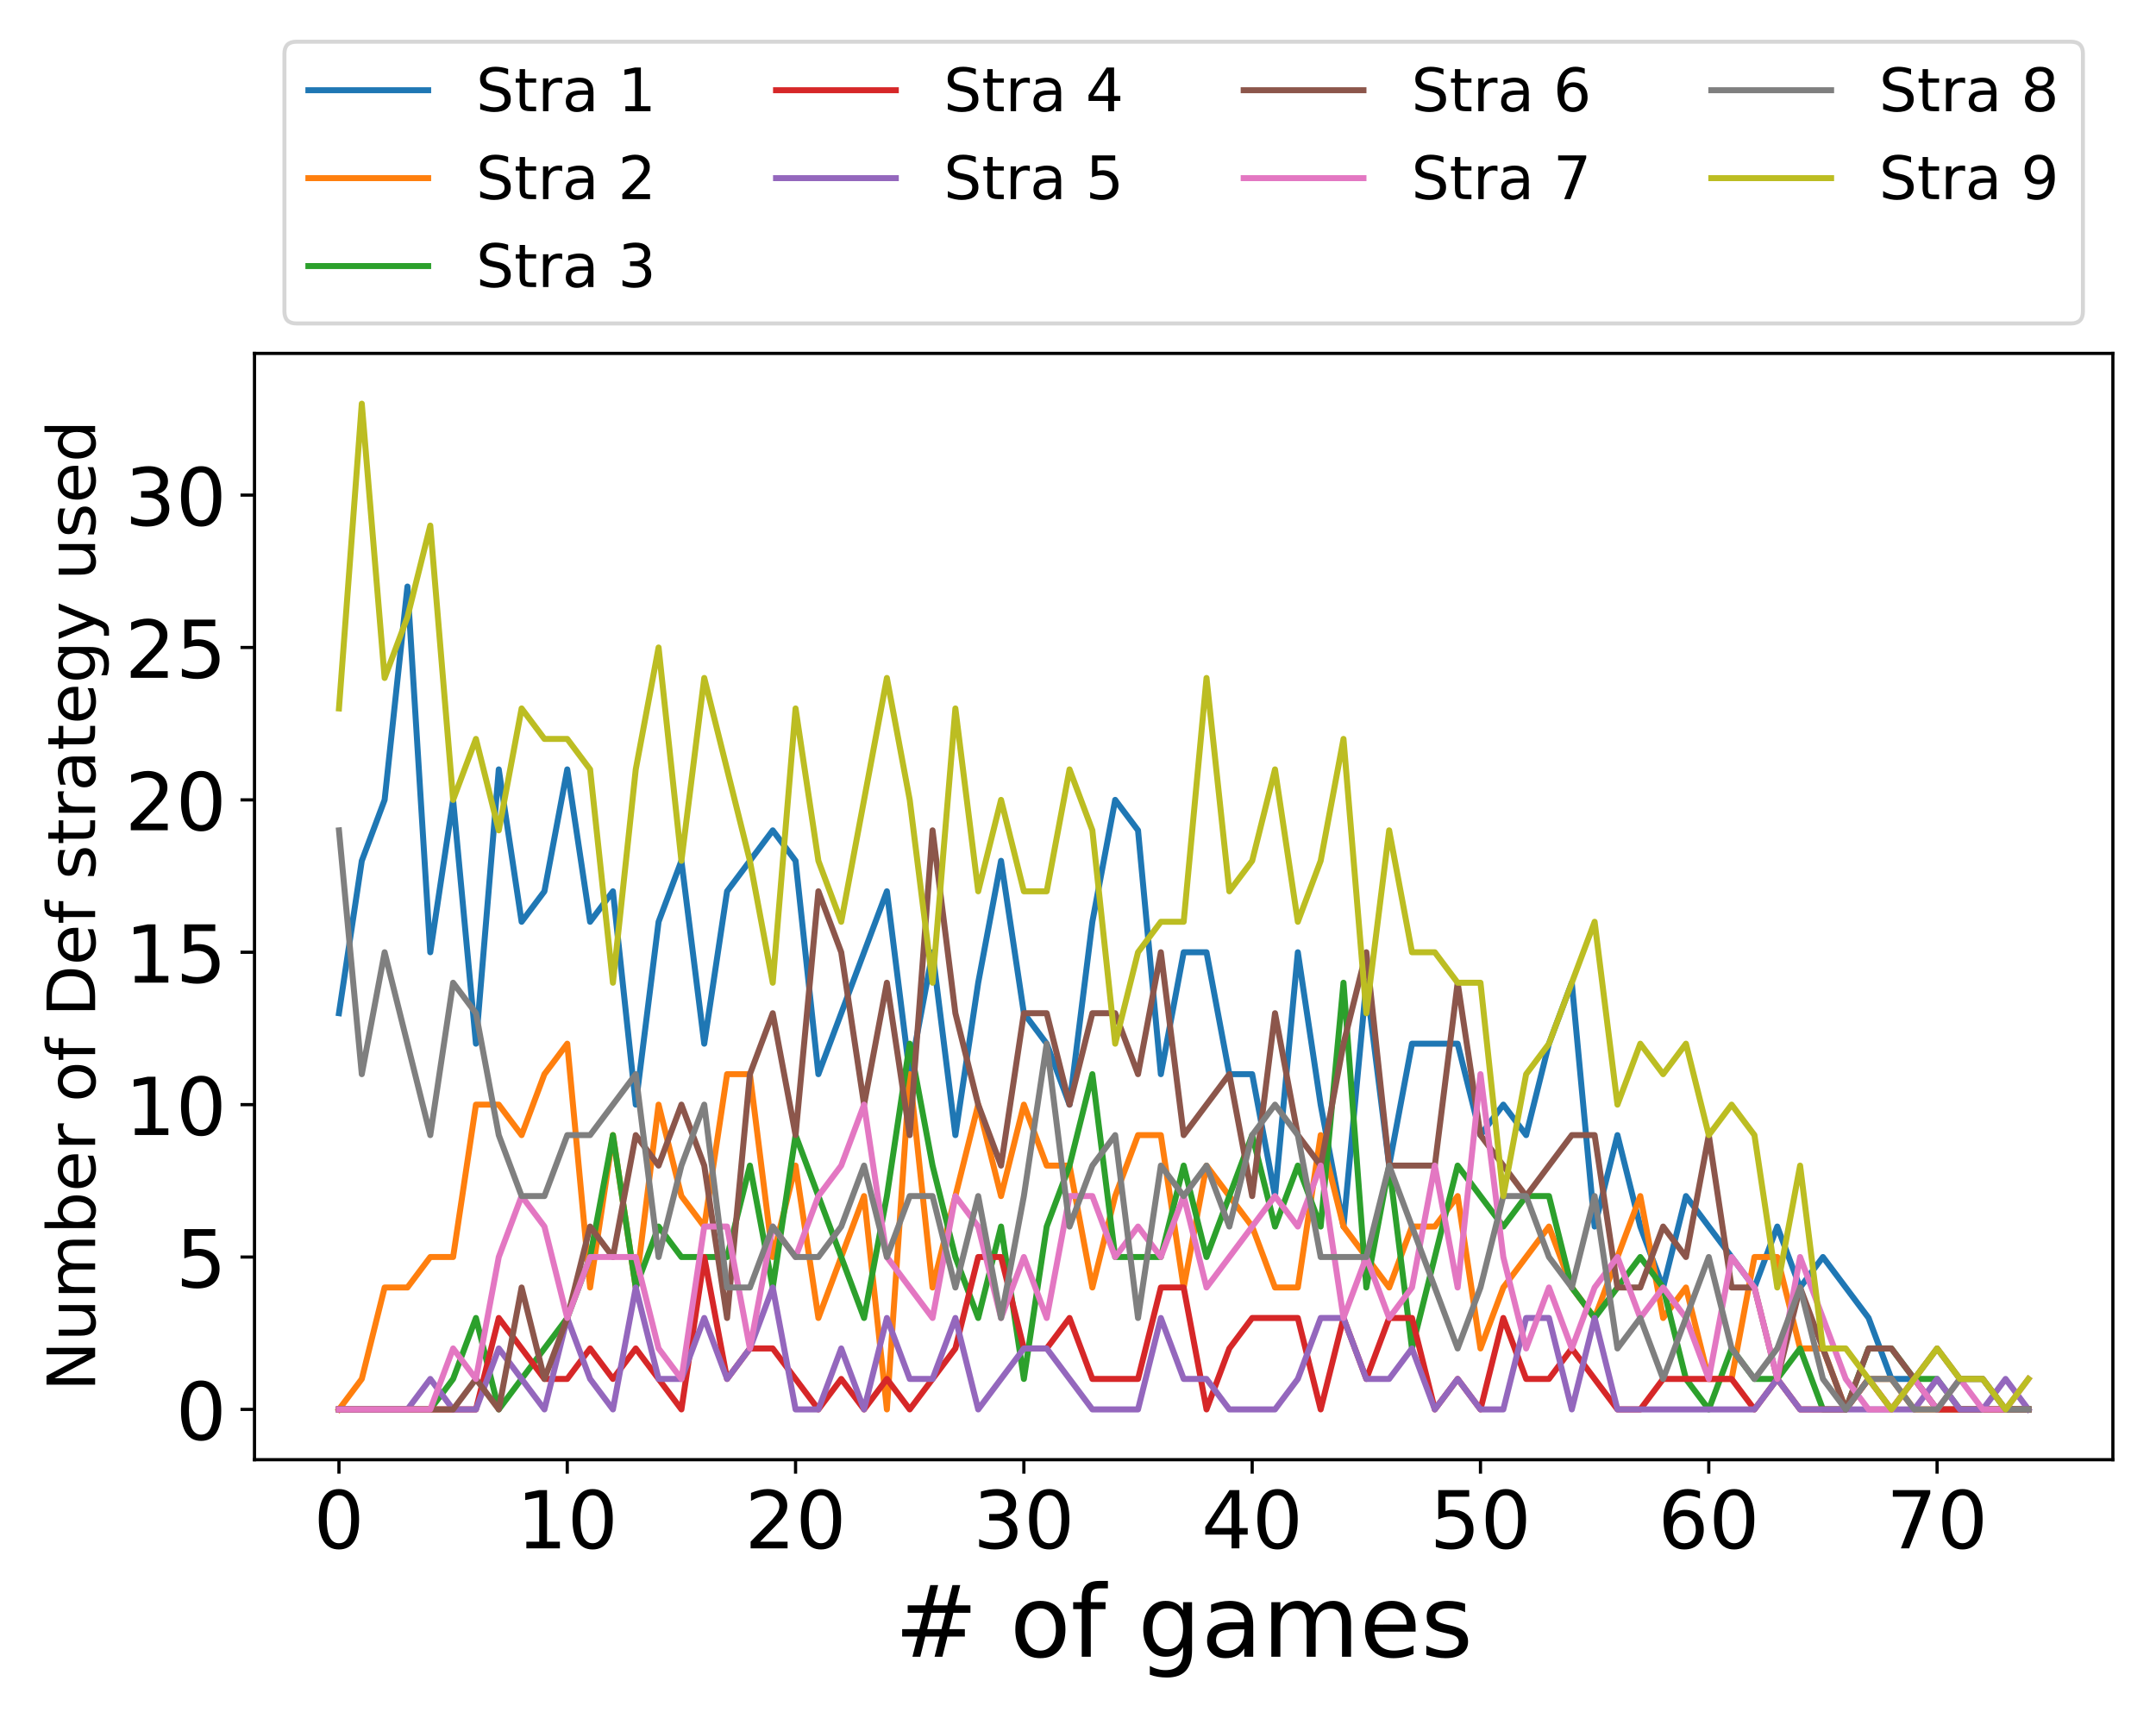 <?xml version="1.0" encoding="utf-8" standalone="no"?>
<!DOCTYPE svg PUBLIC "-//W3C//DTD SVG 1.1//EN"
  "http://www.w3.org/Graphics/SVG/1.1/DTD/svg11.dtd">
<!-- Created with matplotlib (https://matplotlib.org/) -->
<svg height="432pt" version="1.1" viewBox="0 0 540 432" width="540pt" xmlns="http://www.w3.org/2000/svg" xmlns:xlink="http://www.w3.org/1999/xlink">
 <defs>
  <style type="text/css">
*{stroke-linecap:butt;stroke-linejoin:round;}
  </style>
 </defs>
 <g id="figure_1">
  <g id="patch_1">
   <path d="M 0 432 
L 540 432 
L 540 0 
L 0 0 
z
" style="fill:#ffffff;"/>
  </g>
  <g id="axes_1">
   <g id="patch_2">
    <path d="M 63.74 365.56 
L 529.2 365.56 
L 529.2 88.5 
L 63.74 88.5 
z
" style="fill:#ffffff;"/>
   </g>
   <g id="matplotlib.axis_1">
    <g id="xtick_1">
     <g id="line2d_1">
      <defs>
       <path d="M 0 0 
L 0 3.5 
" id="m47c0ce8257" style="stroke:#000000;stroke-width:0.8;"/>
      </defs>
      <g>
       <use style="stroke:#000000;stroke-width:0.8;" x="84.897" xlink:href="#m47c0ce8257" y="365.56"/>
      </g>
     </g>
     <g id="text_1">
      <!-- 0 -->
      <defs>
       <path d="M 31.781 66.406 
Q 24.172 66.406 20.328 58.906 
Q 16.5 51.422 16.5 36.375 
Q 16.5 21.391 20.328 13.891 
Q 24.172 6.391 31.781 6.391 
Q 39.453 6.391 43.281 13.891 
Q 47.125 21.391 47.125 36.375 
Q 47.125 51.422 43.281 58.906 
Q 39.453 66.406 31.781 66.406 
z
M 31.781 74.219 
Q 44.047 74.219 50.516 64.516 
Q 56.984 54.828 56.984 36.375 
Q 56.984 17.969 50.516 8.266 
Q 44.047 -1.422 31.781 -1.422 
Q 19.531 -1.422 13.062 8.266 
Q 6.594 17.969 6.594 36.375 
Q 6.594 54.828 13.062 64.516 
Q 19.531 74.219 31.781 74.219 
z
" id="DejaVuSans-48"/>
      </defs>
      <g transform="translate(78.535 387.757)scale(0.2 -0.2)">
       <use xlink:href="#DejaVuSans-48"/>
      </g>
     </g>
    </g>
    <g id="xtick_2">
     <g id="line2d_2">
      <g>
       <use style="stroke:#000000;stroke-width:0.8;" x="142.079" xlink:href="#m47c0ce8257" y="365.56"/>
      </g>
     </g>
     <g id="text_2">
      <!-- 10 -->
      <defs>
       <path d="M 12.406 8.297 
L 28.516 8.297 
L 28.516 63.922 
L 10.984 60.406 
L 10.984 69.391 
L 28.422 72.906 
L 38.281 72.906 
L 38.281 8.297 
L 54.391 8.297 
L 54.391 0 
L 12.406 0 
z
" id="DejaVuSans-49"/>
      </defs>
      <g transform="translate(129.354 387.757)scale(0.2 -0.2)">
       <use xlink:href="#DejaVuSans-49"/>
       <use x="63.623" xlink:href="#DejaVuSans-48"/>
      </g>
     </g>
    </g>
    <g id="xtick_3">
     <g id="line2d_3">
      <g>
       <use style="stroke:#000000;stroke-width:0.8;" x="199.261" xlink:href="#m47c0ce8257" y="365.56"/>
      </g>
     </g>
     <g id="text_3">
      <!-- 20 -->
      <defs>
       <path d="M 19.188 8.297 
L 53.609 8.297 
L 53.609 0 
L 7.328 0 
L 7.328 8.297 
Q 12.938 14.109 22.625 23.891 
Q 32.328 33.688 34.812 36.531 
Q 39.547 41.844 41.422 45.531 
Q 43.312 49.219 43.312 52.781 
Q 43.312 58.594 39.234 62.25 
Q 35.156 65.922 28.609 65.922 
Q 23.969 65.922 18.812 64.312 
Q 13.672 62.703 7.812 59.422 
L 7.812 69.391 
Q 13.766 71.781 18.938 73 
Q 24.125 74.219 28.422 74.219 
Q 39.75 74.219 46.484 68.547 
Q 53.219 62.891 53.219 53.422 
Q 53.219 48.922 51.531 44.891 
Q 49.859 40.875 45.406 35.406 
Q 44.188 33.984 37.641 27.219 
Q 31.109 20.453 19.188 8.297 
z
" id="DejaVuSans-50"/>
      </defs>
      <g transform="translate(186.536 387.757)scale(0.2 -0.2)">
       <use xlink:href="#DejaVuSans-50"/>
       <use x="63.623" xlink:href="#DejaVuSans-48"/>
      </g>
     </g>
    </g>
    <g id="xtick_4">
     <g id="line2d_4">
      <g>
       <use style="stroke:#000000;stroke-width:0.8;" x="256.443" xlink:href="#m47c0ce8257" y="365.56"/>
      </g>
     </g>
     <g id="text_4">
      <!-- 30 -->
      <defs>
       <path d="M 40.578 39.312 
Q 47.656 37.797 51.625 33 
Q 55.609 28.219 55.609 21.188 
Q 55.609 10.406 48.188 4.484 
Q 40.766 -1.422 27.094 -1.422 
Q 22.516 -1.422 17.656 -0.516 
Q 12.797 0.391 7.625 2.203 
L 7.625 11.719 
Q 11.719 9.328 16.594 8.109 
Q 21.484 6.891 26.812 6.891 
Q 36.078 6.891 40.938 10.547 
Q 45.797 14.203 45.797 21.188 
Q 45.797 27.641 41.281 31.266 
Q 36.766 34.906 28.719 34.906 
L 20.219 34.906 
L 20.219 43.016 
L 29.109 43.016 
Q 36.375 43.016 40.234 45.922 
Q 44.094 48.828 44.094 54.297 
Q 44.094 59.906 40.109 62.906 
Q 36.141 65.922 28.719 65.922 
Q 24.656 65.922 20.016 65.031 
Q 15.375 64.156 9.812 62.312 
L 9.812 71.094 
Q 15.438 72.656 20.344 73.438 
Q 25.25 74.219 29.594 74.219 
Q 40.828 74.219 47.359 69.109 
Q 53.906 64.016 53.906 55.328 
Q 53.906 49.266 50.438 45.094 
Q 46.969 40.922 40.578 39.312 
z
" id="DejaVuSans-51"/>
      </defs>
      <g transform="translate(243.718 387.757)scale(0.2 -0.2)">
       <use xlink:href="#DejaVuSans-51"/>
       <use x="63.623" xlink:href="#DejaVuSans-48"/>
      </g>
     </g>
    </g>
    <g id="xtick_5">
     <g id="line2d_5">
      <g>
       <use style="stroke:#000000;stroke-width:0.8;" x="313.625" xlink:href="#m47c0ce8257" y="365.56"/>
      </g>
     </g>
     <g id="text_5">
      <!-- 40 -->
      <defs>
       <path d="M 37.797 64.312 
L 12.891 25.391 
L 37.797 25.391 
z
M 35.203 72.906 
L 47.609 72.906 
L 47.609 25.391 
L 58.016 25.391 
L 58.016 17.188 
L 47.609 17.188 
L 47.609 0 
L 37.797 0 
L 37.797 17.188 
L 4.891 17.188 
L 4.891 26.703 
z
" id="DejaVuSans-52"/>
      </defs>
      <g transform="translate(300.9 387.757)scale(0.2 -0.2)">
       <use xlink:href="#DejaVuSans-52"/>
       <use x="63.623" xlink:href="#DejaVuSans-48"/>
      </g>
     </g>
    </g>
    <g id="xtick_6">
     <g id="line2d_6">
      <g>
       <use style="stroke:#000000;stroke-width:0.8;" x="370.806" xlink:href="#m47c0ce8257" y="365.56"/>
      </g>
     </g>
     <g id="text_6">
      <!-- 50 -->
      <defs>
       <path d="M 10.797 72.906 
L 49.516 72.906 
L 49.516 64.594 
L 19.828 64.594 
L 19.828 46.734 
Q 21.969 47.469 24.109 47.828 
Q 26.266 48.188 28.422 48.188 
Q 40.625 48.188 47.75 41.5 
Q 54.891 34.812 54.891 23.391 
Q 54.891 11.625 47.562 5.094 
Q 40.234 -1.422 26.906 -1.422 
Q 22.312 -1.422 17.547 -0.641 
Q 12.797 0.141 7.719 1.703 
L 7.719 11.625 
Q 12.109 9.234 16.797 8.062 
Q 21.484 6.891 26.703 6.891 
Q 35.156 6.891 40.078 11.328 
Q 45.016 15.766 45.016 23.391 
Q 45.016 31 40.078 35.438 
Q 35.156 39.891 26.703 39.891 
Q 22.75 39.891 18.812 39.016 
Q 14.891 38.141 10.797 36.281 
z
" id="DejaVuSans-53"/>
      </defs>
      <g transform="translate(358.081 387.757)scale(0.2 -0.2)">
       <use xlink:href="#DejaVuSans-53"/>
       <use x="63.623" xlink:href="#DejaVuSans-48"/>
      </g>
     </g>
    </g>
    <g id="xtick_7">
     <g id="line2d_7">
      <g>
       <use style="stroke:#000000;stroke-width:0.8;" x="427.988" xlink:href="#m47c0ce8257" y="365.56"/>
      </g>
     </g>
     <g id="text_7">
      <!-- 60 -->
      <defs>
       <path d="M 33.016 40.375 
Q 26.375 40.375 22.484 35.828 
Q 18.609 31.297 18.609 23.391 
Q 18.609 15.531 22.484 10.953 
Q 26.375 6.391 33.016 6.391 
Q 39.656 6.391 43.531 10.953 
Q 47.406 15.531 47.406 23.391 
Q 47.406 31.297 43.531 35.828 
Q 39.656 40.375 33.016 40.375 
z
M 52.594 71.297 
L 52.594 62.312 
Q 48.875 64.062 45.094 64.984 
Q 41.312 65.922 37.594 65.922 
Q 27.828 65.922 22.672 59.328 
Q 17.531 52.734 16.797 39.406 
Q 19.672 43.656 24.016 45.922 
Q 28.375 48.188 33.594 48.188 
Q 44.578 48.188 50.953 41.516 
Q 57.328 34.859 57.328 23.391 
Q 57.328 12.156 50.688 5.359 
Q 44.047 -1.422 33.016 -1.422 
Q 20.359 -1.422 13.672 8.266 
Q 6.984 17.969 6.984 36.375 
Q 6.984 53.656 15.188 63.938 
Q 23.391 74.219 37.203 74.219 
Q 40.922 74.219 44.703 73.484 
Q 48.484 72.75 52.594 71.297 
z
" id="DejaVuSans-54"/>
      </defs>
      <g transform="translate(415.263 387.757)scale(0.2 -0.2)">
       <use xlink:href="#DejaVuSans-54"/>
       <use x="63.623" xlink:href="#DejaVuSans-48"/>
      </g>
     </g>
    </g>
    <g id="xtick_8">
     <g id="line2d_8">
      <g>
       <use style="stroke:#000000;stroke-width:0.8;" x="485.17" xlink:href="#m47c0ce8257" y="365.56"/>
      </g>
     </g>
     <g id="text_8">
      <!-- 70 -->
      <defs>
       <path d="M 8.203 72.906 
L 55.078 72.906 
L 55.078 68.703 
L 28.609 0 
L 18.312 0 
L 43.219 64.594 
L 8.203 64.594 
z
" id="DejaVuSans-55"/>
      </defs>
      <g transform="translate(472.445 387.757)scale(0.2 -0.2)">
       <use xlink:href="#DejaVuSans-55"/>
       <use x="63.623" xlink:href="#DejaVuSans-48"/>
      </g>
     </g>
    </g>
    <g id="text_9">
     <!-- # of games -->
     <defs>
      <path d="M 51.125 44 
L 36.922 44 
L 32.812 27.688 
L 47.125 27.688 
z
M 43.797 71.781 
L 38.719 51.516 
L 52.984 51.516 
L 58.109 71.781 
L 65.922 71.781 
L 60.891 51.516 
L 76.125 51.516 
L 76.125 44 
L 58.984 44 
L 54.984 27.688 
L 70.516 27.688 
L 70.516 20.219 
L 53.078 20.219 
L 48 0 
L 40.188 0 
L 45.219 20.219 
L 30.906 20.219 
L 25.875 0 
L 18.016 0 
L 23.094 20.219 
L 7.719 20.219 
L 7.719 27.688 
L 24.906 27.688 
L 29 44 
L 13.281 44 
L 13.281 51.516 
L 30.906 51.516 
L 35.891 71.781 
z
" id="DejaVuSans-35"/>
      <path id="DejaVuSans-32"/>
      <path d="M 30.609 48.391 
Q 23.391 48.391 19.188 42.75 
Q 14.984 37.109 14.984 27.297 
Q 14.984 17.484 19.156 11.844 
Q 23.344 6.203 30.609 6.203 
Q 37.797 6.203 41.984 11.859 
Q 46.188 17.531 46.188 27.297 
Q 46.188 37.016 41.984 42.703 
Q 37.797 48.391 30.609 48.391 
z
M 30.609 56 
Q 42.328 56 49.016 48.375 
Q 55.719 40.766 55.719 27.297 
Q 55.719 13.875 49.016 6.219 
Q 42.328 -1.422 30.609 -1.422 
Q 18.844 -1.422 12.172 6.219 
Q 5.516 13.875 5.516 27.297 
Q 5.516 40.766 12.172 48.375 
Q 18.844 56 30.609 56 
z
" id="DejaVuSans-111"/>
      <path d="M 37.109 75.984 
L 37.109 68.5 
L 28.516 68.5 
Q 23.688 68.5 21.797 66.547 
Q 19.922 64.594 19.922 59.516 
L 19.922 54.688 
L 34.719 54.688 
L 34.719 47.703 
L 19.922 47.703 
L 19.922 0 
L 10.891 0 
L 10.891 47.703 
L 2.297 47.703 
L 2.297 54.688 
L 10.891 54.688 
L 10.891 58.5 
Q 10.891 67.625 15.141 71.797 
Q 19.391 75.984 28.609 75.984 
z
" id="DejaVuSans-102"/>
      <path d="M 45.406 27.984 
Q 45.406 37.75 41.375 43.109 
Q 37.359 48.484 30.078 48.484 
Q 22.859 48.484 18.828 43.109 
Q 14.797 37.75 14.797 27.984 
Q 14.797 18.266 18.828 12.891 
Q 22.859 7.516 30.078 7.516 
Q 37.359 7.516 41.375 12.891 
Q 45.406 18.266 45.406 27.984 
z
M 54.391 6.781 
Q 54.391 -7.172 48.188 -13.984 
Q 42 -20.797 29.203 -20.797 
Q 24.469 -20.797 20.266 -20.094 
Q 16.062 -19.391 12.109 -17.922 
L 12.109 -9.188 
Q 16.062 -11.328 19.922 -12.344 
Q 23.781 -13.375 27.781 -13.375 
Q 36.625 -13.375 41.016 -8.766 
Q 45.406 -4.156 45.406 5.172 
L 45.406 9.625 
Q 42.625 4.781 38.281 2.391 
Q 33.938 0 27.875 0 
Q 17.828 0 11.672 7.656 
Q 5.516 15.328 5.516 27.984 
Q 5.516 40.672 11.672 48.328 
Q 17.828 56 27.875 56 
Q 33.938 56 38.281 53.609 
Q 42.625 51.219 45.406 46.391 
L 45.406 54.688 
L 54.391 54.688 
z
" id="DejaVuSans-103"/>
      <path d="M 34.281 27.484 
Q 23.391 27.484 19.188 25 
Q 14.984 22.516 14.984 16.5 
Q 14.984 11.719 18.141 8.906 
Q 21.297 6.109 26.703 6.109 
Q 34.188 6.109 38.703 11.406 
Q 43.219 16.703 43.219 25.484 
L 43.219 27.484 
z
M 52.203 31.203 
L 52.203 0 
L 43.219 0 
L 43.219 8.297 
Q 40.141 3.328 35.547 0.953 
Q 30.953 -1.422 24.312 -1.422 
Q 15.922 -1.422 10.953 3.297 
Q 6 8.016 6 15.922 
Q 6 25.141 12.172 29.828 
Q 18.359 34.516 30.609 34.516 
L 43.219 34.516 
L 43.219 35.406 
Q 43.219 41.609 39.141 45 
Q 35.062 48.391 27.688 48.391 
Q 23 48.391 18.547 47.266 
Q 14.109 46.141 10.016 43.891 
L 10.016 52.203 
Q 14.938 54.109 19.578 55.047 
Q 24.219 56 28.609 56 
Q 40.484 56 46.344 49.844 
Q 52.203 43.703 52.203 31.203 
z
" id="DejaVuSans-97"/>
      <path d="M 52 44.188 
Q 55.375 50.25 60.062 53.125 
Q 64.75 56 71.094 56 
Q 79.641 56 84.281 50.016 
Q 88.922 44.047 88.922 33.016 
L 88.922 0 
L 79.891 0 
L 79.891 32.719 
Q 79.891 40.578 77.094 44.375 
Q 74.312 48.188 68.609 48.188 
Q 61.625 48.188 57.562 43.547 
Q 53.516 38.922 53.516 30.906 
L 53.516 0 
L 44.484 0 
L 44.484 32.719 
Q 44.484 40.625 41.703 44.406 
Q 38.922 48.188 33.109 48.188 
Q 26.219 48.188 22.156 43.531 
Q 18.109 38.875 18.109 30.906 
L 18.109 0 
L 9.078 0 
L 9.078 54.688 
L 18.109 54.688 
L 18.109 46.188 
Q 21.188 51.219 25.484 53.609 
Q 29.781 56 35.688 56 
Q 41.656 56 45.828 52.969 
Q 50 49.953 52 44.188 
z
" id="DejaVuSans-109"/>
      <path d="M 56.203 29.594 
L 56.203 25.203 
L 14.891 25.203 
Q 15.484 15.922 20.484 11.062 
Q 25.484 6.203 34.422 6.203 
Q 39.594 6.203 44.453 7.469 
Q 49.312 8.734 54.109 11.281 
L 54.109 2.781 
Q 49.266 0.734 44.188 -0.344 
Q 39.109 -1.422 33.891 -1.422 
Q 20.797 -1.422 13.156 6.188 
Q 5.516 13.812 5.516 26.812 
Q 5.516 40.234 12.766 48.109 
Q 20.016 56 32.328 56 
Q 43.359 56 49.781 48.891 
Q 56.203 41.797 56.203 29.594 
z
M 47.219 32.234 
Q 47.125 39.594 43.094 43.984 
Q 39.062 48.391 32.422 48.391 
Q 24.906 48.391 20.391 44.141 
Q 15.875 39.891 15.188 32.172 
z
" id="DejaVuSans-101"/>
      <path d="M 44.281 53.078 
L 44.281 44.578 
Q 40.484 46.531 36.375 47.5 
Q 32.281 48.484 27.875 48.484 
Q 21.188 48.484 17.844 46.438 
Q 14.5 44.391 14.5 40.281 
Q 14.5 37.156 16.891 35.375 
Q 19.281 33.594 26.516 31.984 
L 29.594 31.297 
Q 39.156 29.25 43.188 25.516 
Q 47.219 21.781 47.219 15.094 
Q 47.219 7.469 41.188 3.016 
Q 35.156 -1.422 24.609 -1.422 
Q 20.219 -1.422 15.453 -0.562 
Q 10.688 0.297 5.422 2 
L 5.422 11.281 
Q 10.406 8.688 15.234 7.391 
Q 20.062 6.109 24.812 6.109 
Q 31.156 6.109 34.562 8.281 
Q 37.984 10.453 37.984 14.406 
Q 37.984 18.062 35.516 20.016 
Q 33.062 21.969 24.703 23.781 
L 21.578 24.516 
Q 13.234 26.266 9.516 29.906 
Q 5.812 33.547 5.812 39.891 
Q 5.812 47.609 11.281 51.797 
Q 16.75 56 26.812 56 
Q 31.781 56 36.172 55.266 
Q 40.578 54.547 44.281 53.078 
z
" id="DejaVuSans-115"/>
     </defs>
     <g transform="translate(224.027 414.912)scale(0.25 -0.25)">
      <use xlink:href="#DejaVuSans-35"/>
      <use x="83.789" xlink:href="#DejaVuSans-32"/>
      <use x="115.576" xlink:href="#DejaVuSans-111"/>
      <use x="176.758" xlink:href="#DejaVuSans-102"/>
      <use x="211.963" xlink:href="#DejaVuSans-32"/>
      <use x="243.75" xlink:href="#DejaVuSans-103"/>
      <use x="307.227" xlink:href="#DejaVuSans-97"/>
      <use x="368.506" xlink:href="#DejaVuSans-109"/>
      <use x="465.918" xlink:href="#DejaVuSans-101"/>
      <use x="527.441" xlink:href="#DejaVuSans-115"/>
     </g>
    </g>
   </g>
   <g id="matplotlib.axis_2">
    <g id="ytick_1">
     <g id="line2d_9">
      <defs>
       <path d="M 0 0 
L -3.5 0 
" id="m968f932f5f" style="stroke:#000000;stroke-width:0.8;"/>
      </defs>
      <g>
       <use style="stroke:#000000;stroke-width:0.8;" x="63.74" xlink:href="#m968f932f5f" y="352.966"/>
      </g>
     </g>
     <g id="text_10">
      <!-- 0 -->
      <g transform="translate(44.015 360.565)scale(0.2 -0.2)">
       <use xlink:href="#DejaVuSans-48"/>
      </g>
     </g>
    </g>
    <g id="ytick_2">
     <g id="line2d_10">
      <g>
       <use style="stroke:#000000;stroke-width:0.8;" x="63.74" xlink:href="#m968f932f5f" y="314.804"/>
      </g>
     </g>
     <g id="text_11">
      <!-- 5 -->
      <g transform="translate(44.015 322.402)scale(0.2 -0.2)">
       <use xlink:href="#DejaVuSans-53"/>
      </g>
     </g>
    </g>
    <g id="ytick_3">
     <g id="line2d_11">
      <g>
       <use style="stroke:#000000;stroke-width:0.8;" x="63.74" xlink:href="#m968f932f5f" y="276.641"/>
      </g>
     </g>
     <g id="text_12">
      <!-- 10 -->
      <g transform="translate(31.29 284.24)scale(0.2 -0.2)">
       <use xlink:href="#DejaVuSans-49"/>
       <use x="63.623" xlink:href="#DejaVuSans-48"/>
      </g>
     </g>
    </g>
    <g id="ytick_4">
     <g id="line2d_12">
      <g>
       <use style="stroke:#000000;stroke-width:0.8;" x="63.74" xlink:href="#m968f932f5f" y="238.479"/>
      </g>
     </g>
     <g id="text_13">
      <!-- 15 -->
      <g transform="translate(31.29 246.077)scale(0.2 -0.2)">
       <use xlink:href="#DejaVuSans-49"/>
       <use x="63.623" xlink:href="#DejaVuSans-53"/>
      </g>
     </g>
    </g>
    <g id="ytick_5">
     <g id="line2d_13">
      <g>
       <use style="stroke:#000000;stroke-width:0.8;" x="63.74" xlink:href="#m968f932f5f" y="200.316"/>
      </g>
     </g>
     <g id="text_14">
      <!-- 20 -->
      <g transform="translate(31.29 207.915)scale(0.2 -0.2)">
       <use xlink:href="#DejaVuSans-50"/>
       <use x="63.623" xlink:href="#DejaVuSans-48"/>
      </g>
     </g>
    </g>
    <g id="ytick_6">
     <g id="line2d_14">
      <g>
       <use style="stroke:#000000;stroke-width:0.8;" x="63.74" xlink:href="#m968f932f5f" y="162.154"/>
      </g>
     </g>
     <g id="text_15">
      <!-- 25 -->
      <g transform="translate(31.29 169.752)scale(0.2 -0.2)">
       <use xlink:href="#DejaVuSans-50"/>
       <use x="63.623" xlink:href="#DejaVuSans-53"/>
      </g>
     </g>
    </g>
    <g id="ytick_7">
     <g id="line2d_15">
      <g>
       <use style="stroke:#000000;stroke-width:0.8;" x="63.74" xlink:href="#m968f932f5f" y="123.991"/>
      </g>
     </g>
     <g id="text_16">
      <!-- 30 -->
      <g transform="translate(31.29 131.59)scale(0.2 -0.2)">
       <use xlink:href="#DejaVuSans-51"/>
       <use x="63.623" xlink:href="#DejaVuSans-48"/>
      </g>
     </g>
    </g>
    <g id="text_17">
     <!-- Number of Def strategy used -->
     <defs>
      <path d="M 9.812 72.906 
L 23.094 72.906 
L 55.422 11.922 
L 55.422 72.906 
L 64.984 72.906 
L 64.984 0 
L 51.703 0 
L 19.391 60.984 
L 19.391 0 
L 9.812 0 
z
" id="DejaVuSans-78"/>
      <path d="M 8.5 21.578 
L 8.5 54.688 
L 17.484 54.688 
L 17.484 21.922 
Q 17.484 14.156 20.5 10.266 
Q 23.531 6.391 29.594 6.391 
Q 36.859 6.391 41.078 11.031 
Q 45.312 15.672 45.312 23.688 
L 45.312 54.688 
L 54.297 54.688 
L 54.297 0 
L 45.312 0 
L 45.312 8.406 
Q 42.047 3.422 37.719 1 
Q 33.406 -1.422 27.688 -1.422 
Q 18.266 -1.422 13.375 4.438 
Q 8.5 10.297 8.5 21.578 
z
M 31.109 56 
z
" id="DejaVuSans-117"/>
      <path d="M 48.688 27.297 
Q 48.688 37.203 44.609 42.844 
Q 40.531 48.484 33.406 48.484 
Q 26.266 48.484 22.188 42.844 
Q 18.109 37.203 18.109 27.297 
Q 18.109 17.391 22.188 11.75 
Q 26.266 6.109 33.406 6.109 
Q 40.531 6.109 44.609 11.75 
Q 48.688 17.391 48.688 27.297 
z
M 18.109 46.391 
Q 20.953 51.266 25.266 53.625 
Q 29.594 56 35.594 56 
Q 45.562 56 51.781 48.094 
Q 58.016 40.188 58.016 27.297 
Q 58.016 14.406 51.781 6.484 
Q 45.562 -1.422 35.594 -1.422 
Q 29.594 -1.422 25.266 0.953 
Q 20.953 3.328 18.109 8.203 
L 18.109 0 
L 9.078 0 
L 9.078 75.984 
L 18.109 75.984 
z
" id="DejaVuSans-98"/>
      <path d="M 41.109 46.297 
Q 39.594 47.172 37.812 47.578 
Q 36.031 48 33.891 48 
Q 26.266 48 22.188 43.047 
Q 18.109 38.094 18.109 28.812 
L 18.109 0 
L 9.078 0 
L 9.078 54.688 
L 18.109 54.688 
L 18.109 46.188 
Q 20.953 51.172 25.484 53.578 
Q 30.031 56 36.531 56 
Q 37.453 56 38.578 55.875 
Q 39.703 55.766 41.062 55.516 
z
" id="DejaVuSans-114"/>
      <path d="M 19.672 64.797 
L 19.672 8.109 
L 31.594 8.109 
Q 46.688 8.109 53.688 14.938 
Q 60.688 21.781 60.688 36.531 
Q 60.688 51.172 53.688 57.984 
Q 46.688 64.797 31.594 64.797 
z
M 9.812 72.906 
L 30.078 72.906 
Q 51.266 72.906 61.172 64.094 
Q 71.094 55.281 71.094 36.531 
Q 71.094 17.672 61.125 8.828 
Q 51.172 0 30.078 0 
L 9.812 0 
z
" id="DejaVuSans-68"/>
      <path d="M 18.312 70.219 
L 18.312 54.688 
L 36.812 54.688 
L 36.812 47.703 
L 18.312 47.703 
L 18.312 18.016 
Q 18.312 11.328 20.141 9.422 
Q 21.969 7.516 27.594 7.516 
L 36.812 7.516 
L 36.812 0 
L 27.594 0 
Q 17.188 0 13.234 3.875 
Q 9.281 7.766 9.281 18.016 
L 9.281 47.703 
L 2.688 47.703 
L 2.688 54.688 
L 9.281 54.688 
L 9.281 70.219 
z
" id="DejaVuSans-116"/>
      <path d="M 32.172 -5.078 
Q 28.375 -14.844 24.75 -17.812 
Q 21.141 -20.797 15.094 -20.797 
L 7.906 -20.797 
L 7.906 -13.281 
L 13.188 -13.281 
Q 16.891 -13.281 18.938 -11.516 
Q 21 -9.766 23.484 -3.219 
L 25.094 0.875 
L 2.984 54.688 
L 12.5 54.688 
L 29.594 11.922 
L 46.688 54.688 
L 56.203 54.688 
z
" id="DejaVuSans-121"/>
      <path d="M 45.406 46.391 
L 45.406 75.984 
L 54.391 75.984 
L 54.391 0 
L 45.406 0 
L 45.406 8.203 
Q 42.578 3.328 38.25 0.953 
Q 33.938 -1.422 27.875 -1.422 
Q 17.969 -1.422 11.734 6.484 
Q 5.516 14.406 5.516 27.297 
Q 5.516 40.188 11.734 48.094 
Q 17.969 56 27.875 56 
Q 33.938 56 38.25 53.625 
Q 42.578 51.266 45.406 46.391 
z
M 14.797 27.297 
Q 14.797 17.391 18.875 11.75 
Q 22.953 6.109 30.078 6.109 
Q 37.203 6.109 41.297 11.75 
Q 45.406 17.391 45.406 27.297 
Q 45.406 37.203 41.297 42.844 
Q 37.203 48.484 30.078 48.484 
Q 22.953 48.484 18.875 42.844 
Q 14.797 37.203 14.797 27.297 
z
" id="DejaVuSans-100"/>
     </defs>
     <g transform="translate(23.824 348.409)rotate(-90)scale(0.167 -0.167)">
      <use xlink:href="#DejaVuSans-78"/>
      <use x="74.805" xlink:href="#DejaVuSans-117"/>
      <use x="138.184" xlink:href="#DejaVuSans-109"/>
      <use x="235.596" xlink:href="#DejaVuSans-98"/>
      <use x="299.072" xlink:href="#DejaVuSans-101"/>
      <use x="360.596" xlink:href="#DejaVuSans-114"/>
      <use x="401.709" xlink:href="#DejaVuSans-32"/>
      <use x="433.496" xlink:href="#DejaVuSans-111"/>
      <use x="494.678" xlink:href="#DejaVuSans-102"/>
      <use x="529.883" xlink:href="#DejaVuSans-32"/>
      <use x="561.67" xlink:href="#DejaVuSans-68"/>
      <use x="638.672" xlink:href="#DejaVuSans-101"/>
      <use x="700.195" xlink:href="#DejaVuSans-102"/>
      <use x="735.4" xlink:href="#DejaVuSans-32"/>
      <use x="767.188" xlink:href="#DejaVuSans-115"/>
      <use x="819.287" xlink:href="#DejaVuSans-116"/>
      <use x="858.496" xlink:href="#DejaVuSans-114"/>
      <use x="899.609" xlink:href="#DejaVuSans-97"/>
      <use x="960.889" xlink:href="#DejaVuSans-116"/>
      <use x="1000.098" xlink:href="#DejaVuSans-101"/>
      <use x="1061.621" xlink:href="#DejaVuSans-103"/>
      <use x="1125.098" xlink:href="#DejaVuSans-121"/>
      <use x="1184.277" xlink:href="#DejaVuSans-32"/>
      <use x="1216.064" xlink:href="#DejaVuSans-117"/>
      <use x="1279.443" xlink:href="#DejaVuSans-115"/>
      <use x="1331.543" xlink:href="#DejaVuSans-101"/>
      <use x="1393.066" xlink:href="#DejaVuSans-100"/>
     </g>
    </g>
   </g>
   <g id="line2d_16">
    <path clip-path="url(#p1d7b487989)" d="M 84.897 253.744 
L 90.615 215.581 
L 96.334 200.316 
L 102.052 146.889 
L 107.77 238.479 
L 113.488 200.316 
L 119.206 261.376 
L 124.925 192.684 
L 130.643 230.846 
L 136.361 223.214 
L 142.079 192.684 
L 147.797 230.846 
L 153.515 223.214 
L 159.234 276.641 
L 164.952 230.846 
L 170.67 215.581 
L 176.388 261.376 
L 182.106 223.214 
L 187.825 215.581 
L 193.543 207.949 
L 199.261 215.581 
L 204.979 269.009 
L 210.697 253.744 
L 216.415 238.479 
L 222.134 223.214 
L 227.852 269.009 
L 233.57 238.479 
L 239.288 284.274 
L 245.006 246.111 
L 250.725 215.581 
L 256.443 253.744 
L 262.161 261.376 
L 267.879 276.641 
L 273.597 230.846 
L 279.315 200.316 
L 285.034 207.949 
L 290.752 269.009 
L 296.47 238.479 
L 302.188 238.479 
L 307.906 269.009 
L 313.625 269.009 
L 319.343 299.539 
L 325.061 238.479 
L 330.779 276.641 
L 336.497 307.171 
L 342.215 246.111 
L 347.934 291.906 
L 353.652 261.376 
L 359.37 261.376 
L 365.088 261.376 
L 370.806 284.274 
L 376.525 276.641 
L 382.243 284.274 
L 387.961 261.376 
L 393.679 246.111 
L 399.397 307.171 
L 405.115 284.274 
L 410.834 307.171 
L 416.552 322.436 
L 422.27 299.539 
L 427.988 307.171 
L 433.706 314.804 
L 439.425 322.436 
L 445.143 307.171 
L 450.861 322.436 
L 456.579 314.804 
L 462.297 322.436 
L 468.015 330.069 
L 473.734 345.334 
L 479.452 345.334 
L 485.17 352.966 
L 490.888 352.966 
L 496.606 352.966 
L 502.325 352.966 
L 508.043 352.966 
" style="fill:none;stroke:#1f77b4;stroke-linecap:square;stroke-width:1.5;"/>
   </g>
   <g id="line2d_17">
    <path clip-path="url(#p1d7b487989)" d="M 84.897 352.966 
L 90.615 345.334 
L 96.334 322.436 
L 102.052 322.436 
L 107.77 314.804 
L 113.488 314.804 
L 119.206 276.641 
L 124.925 276.641 
L 130.643 284.274 
L 136.361 269.009 
L 142.079 261.376 
L 147.797 322.436 
L 153.515 284.274 
L 159.234 322.436 
L 164.952 276.641 
L 170.67 299.539 
L 176.388 307.171 
L 182.106 269.009 
L 187.825 269.009 
L 193.543 314.804 
L 199.261 291.906 
L 204.979 330.069 
L 210.697 314.804 
L 216.415 299.539 
L 222.134 352.966 
L 227.852 269.009 
L 233.57 322.436 
L 239.288 299.539 
L 245.006 276.641 
L 250.725 299.539 
L 256.443 276.641 
L 262.161 291.906 
L 267.879 291.906 
L 273.597 322.436 
L 279.315 299.539 
L 285.034 284.274 
L 290.752 284.274 
L 296.47 322.436 
L 302.188 291.906 
L 307.906 299.539 
L 313.625 307.171 
L 319.343 322.436 
L 325.061 322.436 
L 330.779 284.274 
L 336.497 307.171 
L 342.215 314.804 
L 347.934 322.436 
L 353.652 307.171 
L 359.37 307.171 
L 365.088 299.539 
L 370.806 337.701 
L 376.525 322.436 
L 382.243 314.804 
L 387.961 307.171 
L 393.679 322.436 
L 399.397 330.069 
L 405.115 314.804 
L 410.834 299.539 
L 416.552 330.069 
L 422.27 322.436 
L 427.988 345.334 
L 433.706 345.334 
L 439.425 314.804 
L 445.143 314.804 
L 450.861 337.701 
L 456.579 337.701 
L 462.297 352.966 
L 468.015 345.334 
L 473.734 345.334 
L 479.452 352.966 
L 485.17 352.966 
L 490.888 352.966 
L 496.606 352.966 
L 502.325 352.966 
L 508.043 352.966 
" style="fill:none;stroke:#ff7f0e;stroke-linecap:square;stroke-width:1.5;"/>
   </g>
   <g id="line2d_18">
    <path clip-path="url(#p1d7b487989)" d="M 84.897 352.966 
L 90.615 352.966 
L 96.334 352.966 
L 102.052 352.966 
L 107.77 352.966 
L 113.488 345.334 
L 119.206 330.069 
L 124.925 352.966 
L 130.643 345.334 
L 136.361 337.701 
L 142.079 330.069 
L 147.797 314.804 
L 153.515 284.274 
L 159.234 322.436 
L 164.952 307.171 
L 170.67 314.804 
L 176.388 314.804 
L 182.106 314.804 
L 187.825 291.906 
L 193.543 322.436 
L 199.261 284.274 
L 204.979 299.539 
L 210.697 314.804 
L 216.415 330.069 
L 222.134 299.539 
L 227.852 261.376 
L 233.57 291.906 
L 239.288 314.804 
L 245.006 330.069 
L 250.725 307.171 
L 256.443 345.334 
L 262.161 307.171 
L 267.879 291.906 
L 273.597 269.009 
L 279.315 314.804 
L 285.034 314.804 
L 290.752 314.804 
L 296.47 291.906 
L 302.188 314.804 
L 307.906 299.539 
L 313.625 284.274 
L 319.343 307.171 
L 325.061 291.906 
L 330.779 307.171 
L 336.497 246.111 
L 342.215 322.436 
L 347.934 291.906 
L 353.652 337.701 
L 359.37 314.804 
L 365.088 291.906 
L 370.806 299.539 
L 376.525 307.171 
L 382.243 299.539 
L 387.961 299.539 
L 393.679 322.436 
L 399.397 330.069 
L 405.115 322.436 
L 410.834 314.804 
L 416.552 322.436 
L 422.27 345.334 
L 427.988 352.966 
L 433.706 337.701 
L 439.425 345.334 
L 445.143 345.334 
L 450.861 337.701 
L 456.579 352.966 
L 462.297 352.966 
L 468.015 337.701 
L 473.734 337.701 
L 479.452 345.334 
L 485.17 345.334 
L 490.888 352.966 
L 496.606 352.966 
L 502.325 352.966 
L 508.043 352.966 
" style="fill:none;stroke:#2ca02c;stroke-linecap:square;stroke-width:1.5;"/>
   </g>
   <g id="line2d_19">
    <path clip-path="url(#p1d7b487989)" d="M 84.897 352.966 
L 90.615 352.966 
L 96.334 352.966 
L 102.052 352.966 
L 107.77 352.966 
L 113.488 352.966 
L 119.206 352.966 
L 124.925 330.069 
L 130.643 337.701 
L 136.361 345.334 
L 142.079 345.334 
L 147.797 337.701 
L 153.515 345.334 
L 159.234 337.701 
L 164.952 345.334 
L 170.67 352.966 
L 176.388 314.804 
L 182.106 345.334 
L 187.825 337.701 
L 193.543 337.701 
L 199.261 345.334 
L 204.979 352.966 
L 210.697 345.334 
L 216.415 352.966 
L 222.134 345.334 
L 227.852 352.966 
L 233.57 345.334 
L 239.288 337.701 
L 245.006 314.804 
L 250.725 314.804 
L 256.443 337.701 
L 262.161 337.701 
L 267.879 330.069 
L 273.597 345.334 
L 279.315 345.334 
L 285.034 345.334 
L 290.752 322.436 
L 296.47 322.436 
L 302.188 352.966 
L 307.906 337.701 
L 313.625 330.069 
L 319.343 330.069 
L 325.061 330.069 
L 330.779 352.966 
L 336.497 330.069 
L 342.215 345.334 
L 347.934 330.069 
L 353.652 330.069 
L 359.37 352.966 
L 365.088 345.334 
L 370.806 352.966 
L 376.525 330.069 
L 382.243 345.334 
L 387.961 345.334 
L 393.679 337.701 
L 399.397 345.334 
L 405.115 352.966 
L 410.834 352.966 
L 416.552 345.334 
L 422.27 345.334 
L 427.988 345.334 
L 433.706 345.334 
L 439.425 352.966 
L 445.143 345.334 
L 450.861 352.966 
L 456.579 352.966 
L 462.297 352.966 
L 468.015 345.334 
L 473.734 352.966 
L 479.452 345.334 
L 485.17 352.966 
L 490.888 352.966 
L 496.606 352.966 
L 502.325 352.966 
L 508.043 352.966 
" style="fill:none;stroke:#d62728;stroke-linecap:square;stroke-width:1.5;"/>
   </g>
   <g id="line2d_20">
    <path clip-path="url(#p1d7b487989)" d="M 84.897 352.966 
L 90.615 352.966 
L 96.334 352.966 
L 102.052 352.966 
L 107.77 345.334 
L 113.488 352.966 
L 119.206 352.966 
L 124.925 337.701 
L 130.643 345.334 
L 136.361 352.966 
L 142.079 330.069 
L 147.797 345.334 
L 153.515 352.966 
L 159.234 322.436 
L 164.952 345.334 
L 170.67 345.334 
L 176.388 330.069 
L 182.106 345.334 
L 187.825 337.701 
L 193.543 322.436 
L 199.261 352.966 
L 204.979 352.966 
L 210.697 337.701 
L 216.415 352.966 
L 222.134 330.069 
L 227.852 345.334 
L 233.57 345.334 
L 239.288 330.069 
L 245.006 352.966 
L 250.725 345.334 
L 256.443 337.701 
L 262.161 337.701 
L 267.879 345.334 
L 273.597 352.966 
L 279.315 352.966 
L 285.034 352.966 
L 290.752 330.069 
L 296.47 345.334 
L 302.188 345.334 
L 307.906 352.966 
L 313.625 352.966 
L 319.343 352.966 
L 325.061 345.334 
L 330.779 330.069 
L 336.497 330.069 
L 342.215 345.334 
L 347.934 345.334 
L 353.652 337.701 
L 359.37 352.966 
L 365.088 345.334 
L 370.806 352.966 
L 376.525 352.966 
L 382.243 330.069 
L 387.961 330.069 
L 393.679 352.966 
L 399.397 330.069 
L 405.115 352.966 
L 410.834 352.966 
L 416.552 352.966 
L 422.27 352.966 
L 427.988 352.966 
L 433.706 352.966 
L 439.425 352.966 
L 445.143 345.334 
L 450.861 352.966 
L 456.579 352.966 
L 462.297 352.966 
L 468.015 352.966 
L 473.734 352.966 
L 479.452 352.966 
L 485.17 345.334 
L 490.888 352.966 
L 496.606 352.966 
L 502.325 345.334 
L 508.043 352.966 
" style="fill:none;stroke:#9467bd;stroke-linecap:square;stroke-width:1.5;"/>
   </g>
   <g id="line2d_21">
    <path clip-path="url(#p1d7b487989)" d="M 84.897 352.966 
L 90.615 352.966 
L 96.334 352.966 
L 102.052 352.966 
L 107.77 352.966 
L 113.488 352.966 
L 119.206 345.334 
L 124.925 352.966 
L 130.643 322.436 
L 136.361 345.334 
L 142.079 330.069 
L 147.797 307.171 
L 153.515 314.804 
L 159.234 284.274 
L 164.952 291.906 
L 170.67 276.641 
L 176.388 291.906 
L 182.106 330.069 
L 187.825 269.009 
L 193.543 253.744 
L 199.261 284.274 
L 204.979 223.214 
L 210.697 238.479 
L 216.415 276.641 
L 222.134 246.111 
L 227.852 284.274 
L 233.57 207.949 
L 239.288 253.744 
L 245.006 276.641 
L 250.725 291.906 
L 256.443 253.744 
L 262.161 253.744 
L 267.879 276.641 
L 273.597 253.744 
L 279.315 253.744 
L 285.034 269.009 
L 290.752 238.479 
L 296.47 284.274 
L 302.188 276.641 
L 307.906 269.009 
L 313.625 299.539 
L 319.343 253.744 
L 325.061 284.274 
L 330.779 291.906 
L 336.497 261.376 
L 342.215 238.479 
L 347.934 291.906 
L 353.652 291.906 
L 359.37 291.906 
L 365.088 246.111 
L 370.806 284.274 
L 376.525 291.906 
L 382.243 299.539 
L 387.961 291.906 
L 393.679 284.274 
L 399.397 284.274 
L 405.115 322.436 
L 410.834 322.436 
L 416.552 307.171 
L 422.27 314.804 
L 427.988 284.274 
L 433.706 322.436 
L 439.425 322.436 
L 445.143 345.334 
L 450.861 322.436 
L 456.579 337.701 
L 462.297 352.966 
L 468.015 337.701 
L 473.734 337.701 
L 479.452 345.334 
L 485.17 337.701 
L 490.888 345.334 
L 496.606 345.334 
L 502.325 352.966 
L 508.043 352.966 
" style="fill:none;stroke:#8c564b;stroke-linecap:square;stroke-width:1.5;"/>
   </g>
   <g id="line2d_22">
    <path clip-path="url(#p1d7b487989)" d="M 84.897 352.966 
L 90.615 352.966 
L 96.334 352.966 
L 102.052 352.966 
L 107.77 352.966 
L 113.488 337.701 
L 119.206 345.334 
L 124.925 314.804 
L 130.643 299.539 
L 136.361 307.171 
L 142.079 330.069 
L 147.797 314.804 
L 153.515 314.804 
L 159.234 314.804 
L 164.952 337.701 
L 170.67 345.334 
L 176.388 307.171 
L 182.106 307.171 
L 187.825 337.701 
L 193.543 307.171 
L 199.261 314.804 
L 204.979 299.539 
L 210.697 291.906 
L 216.415 276.641 
L 222.134 314.804 
L 227.852 322.436 
L 233.57 330.069 
L 239.288 299.539 
L 245.006 307.171 
L 250.725 330.069 
L 256.443 314.804 
L 262.161 330.069 
L 267.879 299.539 
L 273.597 299.539 
L 279.315 314.804 
L 285.034 307.171 
L 290.752 314.804 
L 296.47 299.539 
L 302.188 322.436 
L 307.906 314.804 
L 313.625 307.171 
L 319.343 299.539 
L 325.061 307.171 
L 330.779 291.906 
L 336.497 330.069 
L 342.215 314.804 
L 347.934 330.069 
L 353.652 322.436 
L 359.37 291.906 
L 365.088 322.436 
L 370.806 269.009 
L 376.525 314.804 
L 382.243 337.701 
L 387.961 322.436 
L 393.679 337.701 
L 399.397 322.436 
L 405.115 314.804 
L 410.834 330.069 
L 416.552 322.436 
L 422.27 330.069 
L 427.988 345.334 
L 433.706 314.804 
L 439.425 322.436 
L 445.143 345.334 
L 450.861 314.804 
L 456.579 330.069 
L 462.297 345.334 
L 468.015 352.966 
L 473.734 352.966 
L 479.452 345.334 
L 485.17 352.966 
L 490.888 345.334 
L 496.606 352.966 
L 502.325 352.966 
L 508.043 345.334 
" style="fill:none;stroke:#e377c2;stroke-linecap:square;stroke-width:1.5;"/>
   </g>
   <g id="line2d_23">
    <path clip-path="url(#p1d7b487989)" d="M 84.897 207.949 
L 90.615 269.009 
L 96.334 238.479 
L 102.052 261.376 
L 107.77 284.274 
L 113.488 246.111 
L 119.206 253.744 
L 124.925 284.274 
L 130.643 299.539 
L 136.361 299.539 
L 142.079 284.274 
L 147.797 284.274 
L 153.515 276.641 
L 159.234 269.009 
L 164.952 314.804 
L 170.67 291.906 
L 176.388 276.641 
L 182.106 322.436 
L 187.825 322.436 
L 193.543 307.171 
L 199.261 314.804 
L 204.979 314.804 
L 210.697 307.171 
L 216.415 291.906 
L 222.134 314.804 
L 227.852 299.539 
L 233.57 299.539 
L 239.288 322.436 
L 245.006 299.539 
L 250.725 330.069 
L 256.443 299.539 
L 262.161 261.376 
L 267.879 307.171 
L 273.597 291.906 
L 279.315 284.274 
L 285.034 330.069 
L 290.752 291.906 
L 296.47 299.539 
L 302.188 291.906 
L 307.906 307.171 
L 313.625 284.274 
L 319.343 276.641 
L 325.061 284.274 
L 330.779 314.804 
L 336.497 314.804 
L 342.215 314.804 
L 347.934 291.906 
L 353.652 307.171 
L 359.37 322.436 
L 365.088 337.701 
L 370.806 322.436 
L 376.525 299.539 
L 382.243 299.539 
L 387.961 314.804 
L 393.679 322.436 
L 399.397 299.539 
L 405.115 337.701 
L 410.834 330.069 
L 416.552 345.334 
L 422.27 330.069 
L 427.988 314.804 
L 433.706 337.701 
L 439.425 345.334 
L 445.143 337.701 
L 450.861 322.436 
L 456.579 345.334 
L 462.297 352.966 
L 468.015 345.334 
L 473.734 345.334 
L 479.452 352.966 
L 485.17 352.966 
L 490.888 345.334 
L 496.606 345.334 
L 502.325 352.966 
L 508.043 352.966 
" style="fill:none;stroke:#7f7f7f;stroke-linecap:square;stroke-width:1.5;"/>
   </g>
   <g id="line2d_24">
    <path clip-path="url(#p1d7b487989)" d="M 84.897 177.419 
L 90.615 101.094 
L 96.334 169.786 
L 102.052 154.521 
L 107.77 131.624 
L 113.488 200.316 
L 119.206 185.051 
L 124.925 207.949 
L 130.643 177.419 
L 136.361 185.051 
L 142.079 185.051 
L 147.797 192.684 
L 153.515 246.111 
L 159.234 192.684 
L 164.952 162.154 
L 170.67 215.581 
L 176.388 169.786 
L 182.106 192.684 
L 187.825 215.581 
L 193.543 246.111 
L 199.261 177.419 
L 204.979 215.581 
L 210.697 230.846 
L 216.415 200.316 
L 222.134 169.786 
L 227.852 200.316 
L 233.57 246.111 
L 239.288 177.419 
L 245.006 223.214 
L 250.725 200.316 
L 256.443 223.214 
L 262.161 223.214 
L 267.879 192.684 
L 273.597 207.949 
L 279.315 261.376 
L 285.034 238.479 
L 290.752 230.846 
L 296.47 230.846 
L 302.188 169.786 
L 307.906 223.214 
L 313.625 215.581 
L 319.343 192.684 
L 325.061 230.846 
L 330.779 215.581 
L 336.497 185.051 
L 342.215 253.744 
L 347.934 207.949 
L 353.652 238.479 
L 359.37 238.479 
L 365.088 246.111 
L 370.806 246.111 
L 376.525 299.539 
L 382.243 269.009 
L 387.961 261.376 
L 393.679 246.111 
L 399.397 230.846 
L 405.115 276.641 
L 410.834 261.376 
L 416.552 269.009 
L 422.27 261.376 
L 427.988 284.274 
L 433.706 276.641 
L 439.425 284.274 
L 445.143 322.436 
L 450.861 291.906 
L 456.579 337.701 
L 462.297 337.701 
L 468.015 345.334 
L 473.734 352.966 
L 479.452 345.334 
L 485.17 337.701 
L 490.888 345.334 
L 496.606 345.334 
L 502.325 352.966 
L 508.043 345.334 
" style="fill:none;stroke:#bcbd22;stroke-linecap:square;stroke-width:1.5;"/>
   </g>
   <g id="patch_3">
    <path d="M 63.74 365.56 
L 63.74 88.5 
" style="fill:none;stroke:#000000;stroke-linecap:square;stroke-linejoin:miter;stroke-width:0.8;"/>
   </g>
   <g id="patch_4">
    <path d="M 529.2 365.56 
L 529.2 88.5 
" style="fill:none;stroke:#000000;stroke-linecap:square;stroke-linejoin:miter;stroke-width:0.8;"/>
   </g>
   <g id="patch_5">
    <path d="M 63.74 365.56 
L 529.2 365.56 
" style="fill:none;stroke:#000000;stroke-linecap:square;stroke-linejoin:miter;stroke-width:0.8;"/>
   </g>
   <g id="patch_6">
    <path d="M 63.74 88.5 
L 529.2 88.5 
" style="fill:none;stroke:#000000;stroke-linecap:square;stroke-linejoin:miter;stroke-width:0.8;"/>
   </g>
   <g id="legend_1">
    <g id="patch_7">
     <path d="M 74.24 81 
L 518.7 81 
Q 521.7 81 521.7 78 
L 521.7 13.448 
Q 521.7 10.448 518.7 10.448 
L 74.24 10.448 
Q 71.24 10.448 71.24 13.448 
L 71.24 78 
Q 71.24 81 74.24 81 
z
" style="fill:#ffffff;opacity:0.8;stroke:#cccccc;stroke-linejoin:miter;"/>
    </g>
    <g id="line2d_25">
     <path d="M 77.24 22.596 
L 107.24 22.596 
" style="fill:none;stroke:#1f77b4;stroke-linecap:square;stroke-width:1.5;"/>
    </g>
    <g id="line2d_26"/>
    <g id="text_18">
     <!-- Stra 1 -->
     <defs>
      <path d="M 53.516 70.516 
L 53.516 60.891 
Q 47.906 63.578 42.922 64.891 
Q 37.938 66.219 33.297 66.219 
Q 25.25 66.219 20.875 63.094 
Q 16.5 59.969 16.5 54.203 
Q 16.5 49.359 19.406 46.891 
Q 22.312 44.438 30.422 42.922 
L 36.375 41.703 
Q 47.406 39.594 52.656 34.297 
Q 57.906 29 57.906 20.125 
Q 57.906 9.516 50.797 4.047 
Q 43.703 -1.422 29.984 -1.422 
Q 24.812 -1.422 18.969 -0.25 
Q 13.141 0.922 6.891 3.219 
L 6.891 13.375 
Q 12.891 10.016 18.656 8.297 
Q 24.422 6.594 29.984 6.594 
Q 38.422 6.594 43.016 9.906 
Q 47.609 13.234 47.609 19.391 
Q 47.609 24.75 44.312 27.781 
Q 41.016 30.812 33.5 32.328 
L 27.484 33.5 
Q 16.453 35.688 11.516 40.375 
Q 6.594 45.062 6.594 53.422 
Q 6.594 63.094 13.406 68.656 
Q 20.219 74.219 32.172 74.219 
Q 37.312 74.219 42.625 73.281 
Q 47.953 72.359 53.516 70.516 
z
" id="DejaVuSans-83"/>
     </defs>
     <g transform="translate(119.24 27.846)scale(0.15 -0.15)">
      <use xlink:href="#DejaVuSans-83"/>
      <use x="63.477" xlink:href="#DejaVuSans-116"/>
      <use x="102.686" xlink:href="#DejaVuSans-114"/>
      <use x="143.799" xlink:href="#DejaVuSans-97"/>
      <use x="205.078" xlink:href="#DejaVuSans-32"/>
      <use x="236.865" xlink:href="#DejaVuSans-49"/>
     </g>
    </g>
    <g id="line2d_27">
     <path d="M 77.24 44.613 
L 107.24 44.613 
" style="fill:none;stroke:#ff7f0e;stroke-linecap:square;stroke-width:1.5;"/>
    </g>
    <g id="line2d_28"/>
    <g id="text_19">
     <!-- Stra 2 -->
     <g transform="translate(119.24 49.863)scale(0.15 -0.15)">
      <use xlink:href="#DejaVuSans-83"/>
      <use x="63.477" xlink:href="#DejaVuSans-116"/>
      <use x="102.686" xlink:href="#DejaVuSans-114"/>
      <use x="143.799" xlink:href="#DejaVuSans-97"/>
      <use x="205.078" xlink:href="#DejaVuSans-32"/>
      <use x="236.865" xlink:href="#DejaVuSans-50"/>
     </g>
    </g>
    <g id="line2d_29">
     <path d="M 77.24 66.63 
L 107.24 66.63 
" style="fill:none;stroke:#2ca02c;stroke-linecap:square;stroke-width:1.5;"/>
    </g>
    <g id="line2d_30"/>
    <g id="text_20">
     <!-- Stra 3 -->
     <g transform="translate(119.24 71.88)scale(0.15 -0.15)">
      <use xlink:href="#DejaVuSans-83"/>
      <use x="63.477" xlink:href="#DejaVuSans-116"/>
      <use x="102.686" xlink:href="#DejaVuSans-114"/>
      <use x="143.799" xlink:href="#DejaVuSans-97"/>
      <use x="205.078" xlink:href="#DejaVuSans-32"/>
      <use x="236.865" xlink:href="#DejaVuSans-51"/>
     </g>
    </g>
    <g id="line2d_31">
     <path d="M 194.369 22.596 
L 224.369 22.596 
" style="fill:none;stroke:#d62728;stroke-linecap:square;stroke-width:1.5;"/>
    </g>
    <g id="line2d_32"/>
    <g id="text_21">
     <!-- Stra 4 -->
     <g transform="translate(236.369 27.846)scale(0.15 -0.15)">
      <use xlink:href="#DejaVuSans-83"/>
      <use x="63.477" xlink:href="#DejaVuSans-116"/>
      <use x="102.686" xlink:href="#DejaVuSans-114"/>
      <use x="143.799" xlink:href="#DejaVuSans-97"/>
      <use x="205.078" xlink:href="#DejaVuSans-32"/>
      <use x="236.865" xlink:href="#DejaVuSans-52"/>
     </g>
    </g>
    <g id="line2d_33">
     <path d="M 194.369 44.613 
L 224.369 44.613 
" style="fill:none;stroke:#9467bd;stroke-linecap:square;stroke-width:1.5;"/>
    </g>
    <g id="line2d_34"/>
    <g id="text_22">
     <!-- Stra 5 -->
     <g transform="translate(236.369 49.863)scale(0.15 -0.15)">
      <use xlink:href="#DejaVuSans-83"/>
      <use x="63.477" xlink:href="#DejaVuSans-116"/>
      <use x="102.686" xlink:href="#DejaVuSans-114"/>
      <use x="143.799" xlink:href="#DejaVuSans-97"/>
      <use x="205.078" xlink:href="#DejaVuSans-32"/>
      <use x="236.865" xlink:href="#DejaVuSans-53"/>
     </g>
    </g>
    <g id="line2d_35">
     <path d="M 311.498 22.596 
L 341.498 22.596 
" style="fill:none;stroke:#8c564b;stroke-linecap:square;stroke-width:1.5;"/>
    </g>
    <g id="line2d_36"/>
    <g id="text_23">
     <!-- Stra 6 -->
     <g transform="translate(353.498 27.846)scale(0.15 -0.15)">
      <use xlink:href="#DejaVuSans-83"/>
      <use x="63.477" xlink:href="#DejaVuSans-116"/>
      <use x="102.686" xlink:href="#DejaVuSans-114"/>
      <use x="143.799" xlink:href="#DejaVuSans-97"/>
      <use x="205.078" xlink:href="#DejaVuSans-32"/>
      <use x="236.865" xlink:href="#DejaVuSans-54"/>
     </g>
    </g>
    <g id="line2d_37">
     <path d="M 311.498 44.613 
L 341.498 44.613 
" style="fill:none;stroke:#e377c2;stroke-linecap:square;stroke-width:1.5;"/>
    </g>
    <g id="line2d_38"/>
    <g id="text_24">
     <!-- Stra 7 -->
     <g transform="translate(353.498 49.863)scale(0.15 -0.15)">
      <use xlink:href="#DejaVuSans-83"/>
      <use x="63.477" xlink:href="#DejaVuSans-116"/>
      <use x="102.686" xlink:href="#DejaVuSans-114"/>
      <use x="143.799" xlink:href="#DejaVuSans-97"/>
      <use x="205.078" xlink:href="#DejaVuSans-32"/>
      <use x="236.865" xlink:href="#DejaVuSans-55"/>
     </g>
    </g>
    <g id="line2d_39">
     <path d="M 428.627 22.596 
L 458.627 22.596 
" style="fill:none;stroke:#7f7f7f;stroke-linecap:square;stroke-width:1.5;"/>
    </g>
    <g id="line2d_40"/>
    <g id="text_25">
     <!-- Stra 8 -->
     <defs>
      <path d="M 31.781 34.625 
Q 24.75 34.625 20.719 30.859 
Q 16.703 27.094 16.703 20.516 
Q 16.703 13.922 20.719 10.156 
Q 24.75 6.391 31.781 6.391 
Q 38.812 6.391 42.859 10.172 
Q 46.922 13.969 46.922 20.516 
Q 46.922 27.094 42.891 30.859 
Q 38.875 34.625 31.781 34.625 
z
M 21.922 38.812 
Q 15.578 40.375 12.031 44.719 
Q 8.5 49.078 8.5 55.328 
Q 8.5 64.062 14.719 69.141 
Q 20.953 74.219 31.781 74.219 
Q 42.672 74.219 48.875 69.141 
Q 55.078 64.062 55.078 55.328 
Q 55.078 49.078 51.531 44.719 
Q 48 40.375 41.703 38.812 
Q 48.828 37.156 52.797 32.312 
Q 56.781 27.484 56.781 20.516 
Q 56.781 9.906 50.312 4.234 
Q 43.844 -1.422 31.781 -1.422 
Q 19.734 -1.422 13.25 4.234 
Q 6.781 9.906 6.781 20.516 
Q 6.781 27.484 10.781 32.312 
Q 14.797 37.156 21.922 38.812 
z
M 18.312 54.391 
Q 18.312 48.734 21.844 45.562 
Q 25.391 42.391 31.781 42.391 
Q 38.141 42.391 41.719 45.562 
Q 45.312 48.734 45.312 54.391 
Q 45.312 60.062 41.719 63.234 
Q 38.141 66.406 31.781 66.406 
Q 25.391 66.406 21.844 63.234 
Q 18.312 60.062 18.312 54.391 
z
" id="DejaVuSans-56"/>
     </defs>
     <g transform="translate(470.627 27.846)scale(0.15 -0.15)">
      <use xlink:href="#DejaVuSans-83"/>
      <use x="63.477" xlink:href="#DejaVuSans-116"/>
      <use x="102.686" xlink:href="#DejaVuSans-114"/>
      <use x="143.799" xlink:href="#DejaVuSans-97"/>
      <use x="205.078" xlink:href="#DejaVuSans-32"/>
      <use x="236.865" xlink:href="#DejaVuSans-56"/>
     </g>
    </g>
    <g id="line2d_41">
     <path d="M 428.627 44.613 
L 458.627 44.613 
" style="fill:none;stroke:#bcbd22;stroke-linecap:square;stroke-width:1.5;"/>
    </g>
    <g id="line2d_42"/>
    <g id="text_26">
     <!-- Stra 9 -->
     <defs>
      <path d="M 10.984 1.516 
L 10.984 10.5 
Q 14.703 8.734 18.5 7.812 
Q 22.312 6.891 25.984 6.891 
Q 35.75 6.891 40.891 13.453 
Q 46.047 20.016 46.781 33.406 
Q 43.953 29.203 39.594 26.953 
Q 35.25 24.703 29.984 24.703 
Q 19.047 24.703 12.672 31.312 
Q 6.297 37.938 6.297 49.422 
Q 6.297 60.641 12.938 67.422 
Q 19.578 74.219 30.609 74.219 
Q 43.266 74.219 49.922 64.516 
Q 56.594 54.828 56.594 36.375 
Q 56.594 19.141 48.406 8.859 
Q 40.234 -1.422 26.422 -1.422 
Q 22.703 -1.422 18.891 -0.688 
Q 15.094 0.047 10.984 1.516 
z
M 30.609 32.422 
Q 37.25 32.422 41.125 36.953 
Q 45.016 41.5 45.016 49.422 
Q 45.016 57.281 41.125 61.844 
Q 37.25 66.406 30.609 66.406 
Q 23.969 66.406 20.094 61.844 
Q 16.219 57.281 16.219 49.422 
Q 16.219 41.5 20.094 36.953 
Q 23.969 32.422 30.609 32.422 
z
" id="DejaVuSans-57"/>
     </defs>
     <g transform="translate(470.627 49.863)scale(0.15 -0.15)">
      <use xlink:href="#DejaVuSans-83"/>
      <use x="63.477" xlink:href="#DejaVuSans-116"/>
      <use x="102.686" xlink:href="#DejaVuSans-114"/>
      <use x="143.799" xlink:href="#DejaVuSans-97"/>
      <use x="205.078" xlink:href="#DejaVuSans-32"/>
      <use x="236.865" xlink:href="#DejaVuSans-57"/>
     </g>
    </g>
   </g>
  </g>
 </g>
 <defs>
  <clipPath id="p1d7b487989">
   <rect height="277.06" width="465.46" x="63.74" y="88.5"/>
  </clipPath>
 </defs>
</svg>
